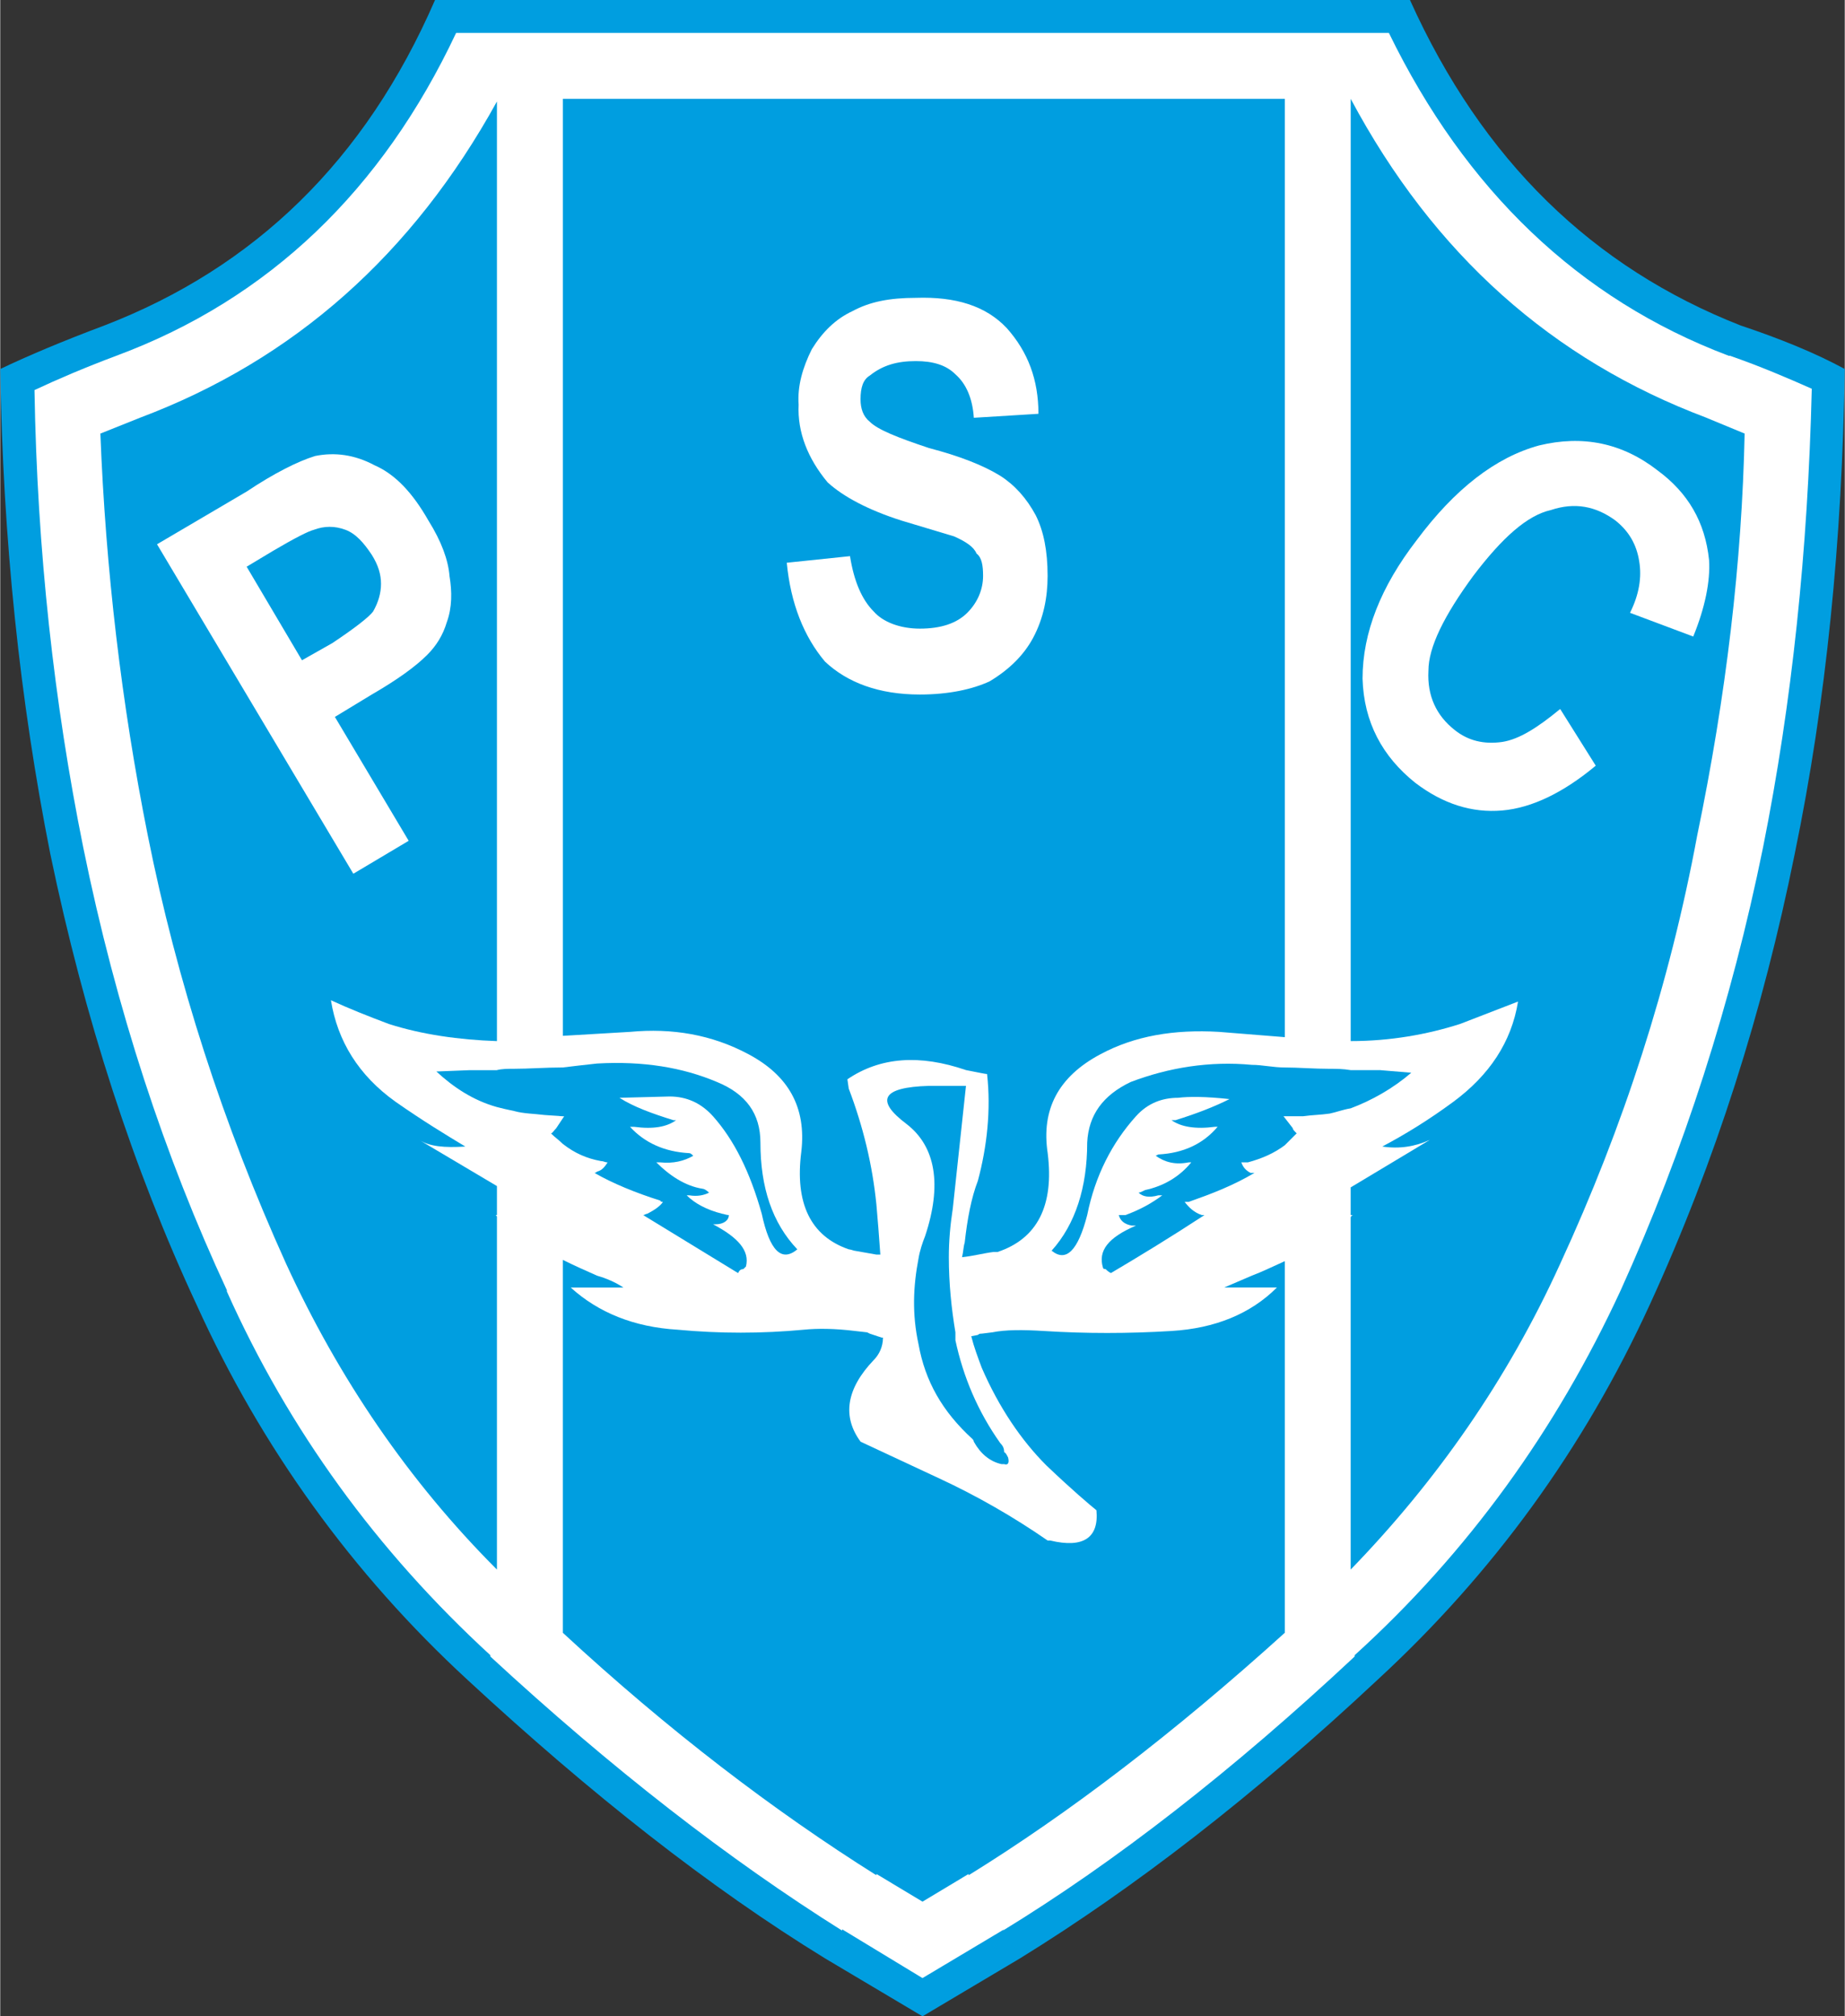 <?xml version="1.0" encoding="UTF-8" standalone="no"?>
<svg
   version="1.1"
   width="1.372in"
   height="1.499in"
   viewBox="0 0 98.789 107.962"
   id="svg21"
   sodipodi:docname="paysandu.cdr"
   xmlns:inkscape="http://www.inkscape.org/namespaces/inkscape"
   xmlns:sodipodi="http://sodipodi.sourceforge.net/DTD/sodipodi-0.dtd"
   xmlns="http://www.w3.org/2000/svg"
   xmlns:svg="http://www.w3.org/2000/svg">
  <rect x="0" y="0" width="98.789" height="107.962" fill="#333333" stroke="none"/>
  <defs
     id="defs21" />
  <sodipodi:namedview
     id="namedview21"
     pagecolor="#ffffff"
     bordercolor="#000000"
     borderopacity="0.25"
     inkscape:showpageshadow="2"
     inkscape:pageopacity="0.0"
     inkscape:pagecheckerboard="0"
     inkscape:deskcolor="#d1d1d1"
     inkscape:document-units="in" />
  <g
     id="Layer1003"
     transform="translate(-58.606,-54.019)">
    <g
       id="Layer1004">
      <path
         d="m 157.394,73.777 c -1.552,-0.847 -3.457,-1.623 -5.574,-2.329 -7.903,-3.105 -13.831,-8.82 -17.712,-17.429 H 81.892 c -3.74,8.609 -9.667,14.324 -17.712,17.429 -2.258,0.846 -4.093,1.623 -5.574,2.329 0.141,9.173 1.058,17.782 2.681,25.967 1.835,8.82 4.446,16.865 7.833,24.133 3.458,7.622 8.327,14.395 14.536,20.111 6.562,6.07 12.913,11.079 19.123,14.89 l 5.222,3.104 5.222,-3.104 c 6.068,-3.74 12.49,-8.68 19.122,-14.89 6.21,-5.715 11.079,-12.419 14.607,-20.111 3.528,-7.69 6.068,-15.735 7.762,-24.133 1.693,-8.185 2.54,-16.794 2.681,-25.967 z"
         style="fill:#009ee0;fill-rule:evenodd"
         id="path10" />
    </g>
    <path
       d="m 151.256,73.071 c 0,0 0,0 -0.07,0 -8.045,-3.034 -14.113,-8.891 -18.206,-17.288 H 83.021 c -3.952,8.397 -10.02,14.254 -18.206,17.288 -1.694,0.635 -3.175,1.27 -4.375,1.835 0.141,8.608 1.058,16.793 2.611,24.485 1.764,8.68 4.375,16.582 7.692,23.709 v 0.07 c 3.316,7.409 8.044,13.902 14.113,19.477 v 0.07 c 6.492,5.998 12.772,10.867 18.84,14.676 v -0.07 l 4.304,2.612 4.375,-2.612 -0.071,0.07 c 5.998,-3.669 12.278,-8.538 18.841,-14.676 v -0.07 c 6.068,-5.504 10.796,-12.067 14.253,-19.547 3.388,-7.48 5.928,-15.382 7.621,-23.709 1.552,-7.762 2.4,-15.877 2.61,-24.556 -1.269,-0.564 -2.752,-1.2 -4.374,-1.764 z"
       style="fill:#ffffff;fill-rule:evenodd"
       id="path11" />
    <path
       d="m 149.985,76.388 2.047,0.846 c -0.141,6.845 -0.988,14.042 -2.54,21.522 -1.482,7.974 -3.951,15.595 -7.339,22.933 -2.823,6.21 -6.633,11.643 -11.22,16.372 v -18.841 c 0,-0.07 0.071,-0.141 0.142,-0.141 h -0.142 v -1.482 l 4.234,-2.541 c -0.776,0.353 -1.622,0.494 -2.54,0.353 1.2,-0.635 2.47,-1.411 3.811,-2.399 1.905,-1.411 3.105,-3.175 3.458,-5.363 l -3.105,1.2 c -1.764,0.564 -3.74,0.917 -5.857,0.917 v -50.453 c 4.446,8.326 10.797,13.971 19.052,17.076 z"
       style="fill:#009ee0;fill-rule:evenodd"
       id="path12" />
    <path
       d="m 63.969,77.234 2.117,-0.846 C 74.341,73.283 80.692,67.638 85.208,59.453 v 50.312 c -2.047,-0.071 -4.022,-0.353 -5.786,-0.917 -1.129,-0.423 -2.188,-0.847 -3.105,-1.271 0.353,2.188 1.482,4.023 3.458,5.434 1.411,0.988 2.681,1.764 3.74,2.399 -1.129,0.071 -1.905,0 -2.47,-0.353 l 4.163,2.469 v 1.553 h -0.071 c 0,0 0,0 0.071,0.07 V 138.061 C 80.481,133.332 76.741,127.829 73.918,121.689 70.531,114.21 68.061,106.518 66.509,98.756 65.098,91.7 64.251,84.503 63.969,77.234 Z"
       style="fill:#009ee0;fill-rule:evenodd"
       id="path13" />
    <path
       d="m 111.458,111.528 c -0.07,0 -0.423,-0.071 -1.129,-0.212 -2.47,-0.847 -4.587,-0.706 -6.351,0.493 l 0.071,0.495 c 0.776,2.046 1.27,4.092 1.482,6.209 0.071,0.776 0.141,1.694 0.211,2.682 -0.07,0 -0.211,0 -0.211,0 l -1.2,-0.212 c -0.212,-0.07 -0.282,-0.07 -0.282,-0.07 -2.046,-0.706 -2.893,-2.47 -2.54,-5.222 0.282,-2.399 -0.706,-4.092 -2.822,-5.221 -1.976,-1.058 -4.093,-1.411 -6.351,-1.2 l -3.598,0.212 V 59.311 h 38.668 v 50.242 l -3.528,-0.283 c -2.399,-0.141 -4.516,0.212 -6.351,1.2 -2.257,1.2 -3.175,2.964 -2.822,5.292 0.353,2.822 -0.564,4.586 -2.681,5.292 h -0.212 c -0.564,0.072 -1.058,0.212 -1.694,0.282 0.071,-0.282 0.071,-0.564 0.142,-0.776 0.141,-1.271 0.353,-2.4 0.706,-3.316 0.493,-1.835 0.706,-3.811 0.493,-5.716 z"
       style="fill:#009ee0;fill-rule:evenodd"
       id="path14" />
    <path
       d="m 85.208,111.317 c 0.282,-0.07 0.564,-0.07 0.917,-0.07 0.776,0 1.693,-0.071 2.611,-0.071 0.564,-0.071 1.199,-0.141 1.834,-0.211 2.47,-0.141 4.587,0.211 6.421,0.988 1.553,0.635 2.329,1.693 2.329,3.246 0,2.4 0.635,4.304 1.976,5.716 -0.847,0.706 -1.482,0.07 -1.905,-1.905 -0.635,-2.259 -1.482,-3.952 -2.611,-5.222 -0.635,-0.706 -1.411,-1.058 -2.329,-1.058 l -2.681,0.07 c 0.776,0.494 1.764,0.847 2.893,1.2 h 0.141 c -0.494,0.353 -1.199,0.494 -2.258,0.353 H 92.335 c 0.776,0.847 1.835,1.34 3.175,1.411 0.071,0 0.141,0.071 0.212,0.141 -0.494,0.283 -1.058,0.423 -1.764,0.353 h -0.212 c 0.706,0.706 1.552,1.269 2.47,1.411 0.071,0 0.212,0.07 0.353,0.211 -0.282,0.142 -0.635,0.212 -1.058,0.142 h -0.141 c 0.423,0.423 1.058,0.776 1.905,0.988 0.071,0 0.212,0.07 0.353,0.07 0,0.282 -0.282,0.493 -0.706,0.493 h -0.141 c 1.341,0.706 1.976,1.411 1.764,2.259 l -0.141,0.141 c -0.141,0 -0.212,0.07 -0.282,0.212 l -5.081,-3.105 c 0.071,0 0.141,-0.07 0.212,-0.07 0.423,-0.212 0.706,-0.424 0.847,-0.635 -0.141,0 -0.141,-0.07 -0.141,-0.07 -1.341,-0.424 -2.54,-0.918 -3.528,-1.483 0,0 0.071,0 0.141,-0.07 0.283,-0.07 0.423,-0.283 0.565,-0.493 -0.141,0 -0.212,-0.07 -0.353,-0.07 -0.776,-0.142 -1.411,-0.424 -2.046,-0.918 -0.212,-0.212 -0.423,-0.353 -0.635,-0.564 0.071,0 0.141,-0.141 0.282,-0.282 l 0.423,-0.635 h -0.07 l -0.988,-0.07 c -0.564,-0.071 -1.129,-0.071 -1.623,-0.212 -0.353,-0.07 -0.635,-0.141 -0.917,-0.212 -1.27,-0.353 -2.329,-1.058 -3.246,-1.905 l 1.764,-0.07 c 0.423,0 0.917,0 1.482,0 z"
       style="fill:#009ee0;fill-rule:evenodd"
       id="path15" />
    <path
       d="m 88.737,121.479 c 0.564,0.281 1.199,0.564 1.834,0.846 0.494,0.141 0.988,0.353 1.411,0.635 h -2.822 c 1.482,1.341 3.387,2.117 5.716,2.257 2.258,0.212 4.516,0.212 6.774,0 0.706,-0.07 1.623,-0.07 2.752,0.07 l 0.635,0.072 0.141,0.07 0.635,0.211 h 0.071 c 0,0.495 -0.212,0.918 -0.494,1.2 -1.482,1.552 -1.694,3.033 -0.706,4.374 l 4.234,1.976 c 1.976,0.916 3.951,2.046 5.786,3.316 h 0.142 c 1.764,0.423 2.61,-0.141 2.47,-1.622 -0.353,-0.283 -1.271,-1.058 -2.682,-2.4 -1.341,-1.341 -2.54,-3.105 -3.458,-5.222 -0.211,-0.565 -0.423,-1.129 -0.564,-1.694 l 0.353,-0.07 c 0.07,-0.07 0.141,-0.07 0.211,-0.07 l 0.565,-0.07 c 0.706,-0.142 1.623,-0.142 2.752,-0.072 2.257,0.142 4.516,0.142 6.844,0 2.329,-0.141 4.234,-0.916 5.645,-2.328 h -2.823 l 1.482,-0.635 c 0.565,-0.212 1.129,-0.493 1.764,-0.776 v 19.898 c -5.927,5.362 -11.572,9.668 -16.935,12.984 v -0.07 l -2.469,1.482 -2.47,-1.482 v 0.07 c -5.504,-3.458 -11.149,-7.762 -16.794,-12.984 z"
       style="fill:#009ee0;fill-rule:evenodd"
       id="path16" />
    <path
       d="m 110.329,112.163 -0.706,6.563 c -0.141,0.916 -0.212,1.764 -0.212,2.61 0,1.411 0.141,2.752 0.352,4.023 0,0.141 0,0.281 0,0.423 0.424,1.975 1.2,3.811 2.399,5.503 0.141,0.142 0.212,0.282 0.212,0.495 0.07,0 0.141,0.141 0.211,0.282 0.071,0.281 0,0.423 -0.211,0.353 h -0.142 c -0.635,-0.142 -1.129,-0.565 -1.482,-1.2 0,-0.07 -0.07,-0.141 -0.07,-0.141 -1.623,-1.482 -2.54,-3.105 -2.893,-5.082 -0.353,-1.622 -0.283,-3.104 0,-4.587 0.07,-0.423 0.211,-0.846 0.353,-1.199 0.917,-2.752 0.564,-4.799 -0.988,-5.998 -1.694,-1.27 -1.341,-1.976 1.2,-2.047 z"
       style="fill:#009ee0;fill-rule:evenodd"
       id="path17" />
    <path
       d="m 132.486,111.317 1.693,0.141 c -0.988,0.848 -2.117,1.482 -3.246,1.906 -0.423,0.07 -0.776,0.211 -1.129,0.282 -0.493,0.071 -0.917,0.071 -1.411,0.141 h -1.058 l 0.494,0.635 c 0,0.07 0.071,0.141 0.211,0.282 -0.211,0.211 -0.423,0.424 -0.635,0.635 -0.564,0.424 -1.199,0.706 -1.975,0.918 h -0.353 c 0.07,0.211 0.211,0.423 0.493,0.564 h 0.212 c -1.2,0.706 -2.329,1.13 -3.528,1.553 h -0.212 c 0.212,0.282 0.494,0.564 0.918,0.706 h 0.141 c -1.834,1.199 -3.458,2.187 -5.01,3.105 -0.141,-0.072 -0.212,-0.142 -0.282,-0.212 -0.141,0 -0.141,-0.07 -0.141,-0.07 -0.282,-0.918 0.282,-1.624 1.764,-2.259 h -0.212 c -0.423,-0.07 -0.635,-0.281 -0.706,-0.564 h 0.353 c 0.776,-0.282 1.411,-0.635 1.976,-1.058 h -0.212 c -0.493,0.141 -0.846,0.07 -1.058,-0.142 0.07,0 0.212,-0.07 0.353,-0.141 0.988,-0.212 1.834,-0.706 2.47,-1.482 h -0.141 c -0.706,0.141 -1.271,0 -1.764,-0.353 l 0.141,-0.07 c 1.341,-0.071 2.399,-0.565 3.175,-1.482 h -0.141 c -1.058,0.141 -1.835,0 -2.329,-0.353 h 0.212 c 1.129,-0.353 2.046,-0.706 2.893,-1.129 -1.271,-0.141 -2.187,-0.141 -2.752,-0.07 -0.846,0 -1.623,0.283 -2.257,0.988 -1.271,1.411 -2.188,3.176 -2.612,5.293 -0.493,1.905 -1.129,2.54 -1.905,1.905 1.27,-1.411 1.905,-3.386 1.905,-5.786 0.071,-1.482 0.848,-2.54 2.329,-3.246 2.047,-0.777 4.234,-1.129 6.491,-0.918 0.565,0 1.129,0.141 1.764,0.141 0.706,0 1.553,0.071 2.399,0.071 0.353,0 0.706,0 1.129,0.07 0.495,0 0.988,0 1.553,0 z"
       style="fill:#009ee0;fill-rule:evenodd"
       id="path18" />
    <g
       id="Layer1005">
      <path
         d="m 82.668,84.856 c -0.071,-0.847 -0.423,-1.834 -1.129,-2.964 -0.847,-1.482 -1.764,-2.47 -2.893,-2.964 -1.058,-0.564 -2.117,-0.706 -3.175,-0.493 -0.917,0.282 -2.188,0.916 -3.669,1.905 l -4.799,2.822 10.514,17.641 2.964,-1.764 -3.952,-6.633 1.976,-1.199 c 1.341,-0.776 2.328,-1.482 2.963,-2.117 0.494,-0.494 0.847,-1.058 1.058,-1.764 0.282,-0.776 0.282,-1.623 0.141,-2.47 z m -5.574,-2.47 c 0.564,0.212 0.988,0.706 1.411,1.341 0.353,0.564 0.494,1.058 0.494,1.552 0,0.494 -0.141,0.988 -0.423,1.482 -0.211,0.283 -0.917,0.848 -2.187,1.694 l -1.623,0.918 -2.963,-5.01 1.411,-0.847 c 1.199,-0.706 1.905,-1.058 2.187,-1.129 0.565,-0.212 1.129,-0.212 1.694,0 z"
         style="fill:#ffffff;fill-rule:evenodd"
         id="path19" />
    </g>
    <g
       id="Layer1006">
      <path
         d="m 114.21,76.176 c 0,-1.834 -0.565,-3.316 -1.694,-4.587 -1.129,-1.199 -2.752,-1.693 -4.869,-1.622 -1.411,0 -2.47,0.211 -3.387,0.706 -0.918,0.423 -1.623,1.129 -2.188,2.046 -0.494,0.987 -0.776,1.976 -0.706,2.964 -0.071,1.482 0.494,2.893 1.552,4.163 0.847,0.776 2.188,1.482 3.952,2.046 l 2.822,0.847 c 0.635,0.283 1.058,0.564 1.2,0.917 0.282,0.212 0.353,0.635 0.353,1.2 0,0.706 -0.282,1.411 -0.847,1.976 -0.565,0.564 -1.411,0.847 -2.54,0.847 -1.058,0 -1.976,-0.353 -2.47,-0.918 -0.635,-0.635 -1.058,-1.622 -1.27,-2.963 l -3.387,0.353 c 0.211,2.187 0.917,3.951 2.046,5.292 1.199,1.129 2.893,1.764 5.08,1.764 1.552,0 2.823,-0.282 3.74,-0.706 1.058,-0.635 1.835,-1.411 2.328,-2.329 0.565,-1.058 0.776,-2.187 0.776,-3.316 0,-1.341 -0.211,-2.4 -0.635,-3.246 -0.494,-0.918 -1.129,-1.623 -1.905,-2.117 -0.917,-0.565 -2.187,-1.058 -3.81,-1.482 -1.694,-0.564 -2.752,-0.987 -3.175,-1.411 -0.353,-0.282 -0.494,-0.706 -0.494,-1.2 0,-0.635 0.141,-1.058 0.494,-1.27 0.706,-0.564 1.482,-0.776 2.47,-0.776 0.917,0 1.623,0.212 2.116,0.706 0.565,0.495 0.918,1.271 0.988,2.329 z"
         style="fill:#ffffff;fill-rule:evenodd"
         id="path20" />
    </g>
    <g
       id="Layer1007">
      <path
         d="m 136.508,93.111 c -0.988,-0.776 -1.482,-1.834 -1.411,-3.175 0,-1.269 0.847,-2.963 2.399,-5.08 1.552,-2.047 2.893,-3.246 4.164,-3.528 1.269,-0.423 2.399,-0.212 3.457,0.564 0.706,0.564 1.129,1.27 1.27,2.188 0.141,0.846 0,1.764 -0.493,2.752 l 3.386,1.27 c 0.635,-1.552 0.918,-2.963 0.848,-4.093 -0.212,-2.046 -1.129,-3.599 -2.752,-4.798 -1.905,-1.482 -4.022,-1.905 -6.351,-1.341 -2.329,0.635 -4.516,2.329 -6.563,5.081 -1.905,2.47 -2.893,4.939 -2.893,7.409 0.07,2.328 1.058,4.163 2.823,5.574 1.482,1.129 3.035,1.623 4.657,1.482 1.623,-0.141 3.317,-0.988 5.01,-2.399 l -1.905,-3.035 c -1.199,0.988 -2.187,1.623 -3.105,1.764 -0.988,0.141 -1.834,-0.07 -2.54,-0.635 z"
         style="fill:#ffffff;fill-rule:evenodd"
         id="path21" />
    </g>
  </g>
</svg>

